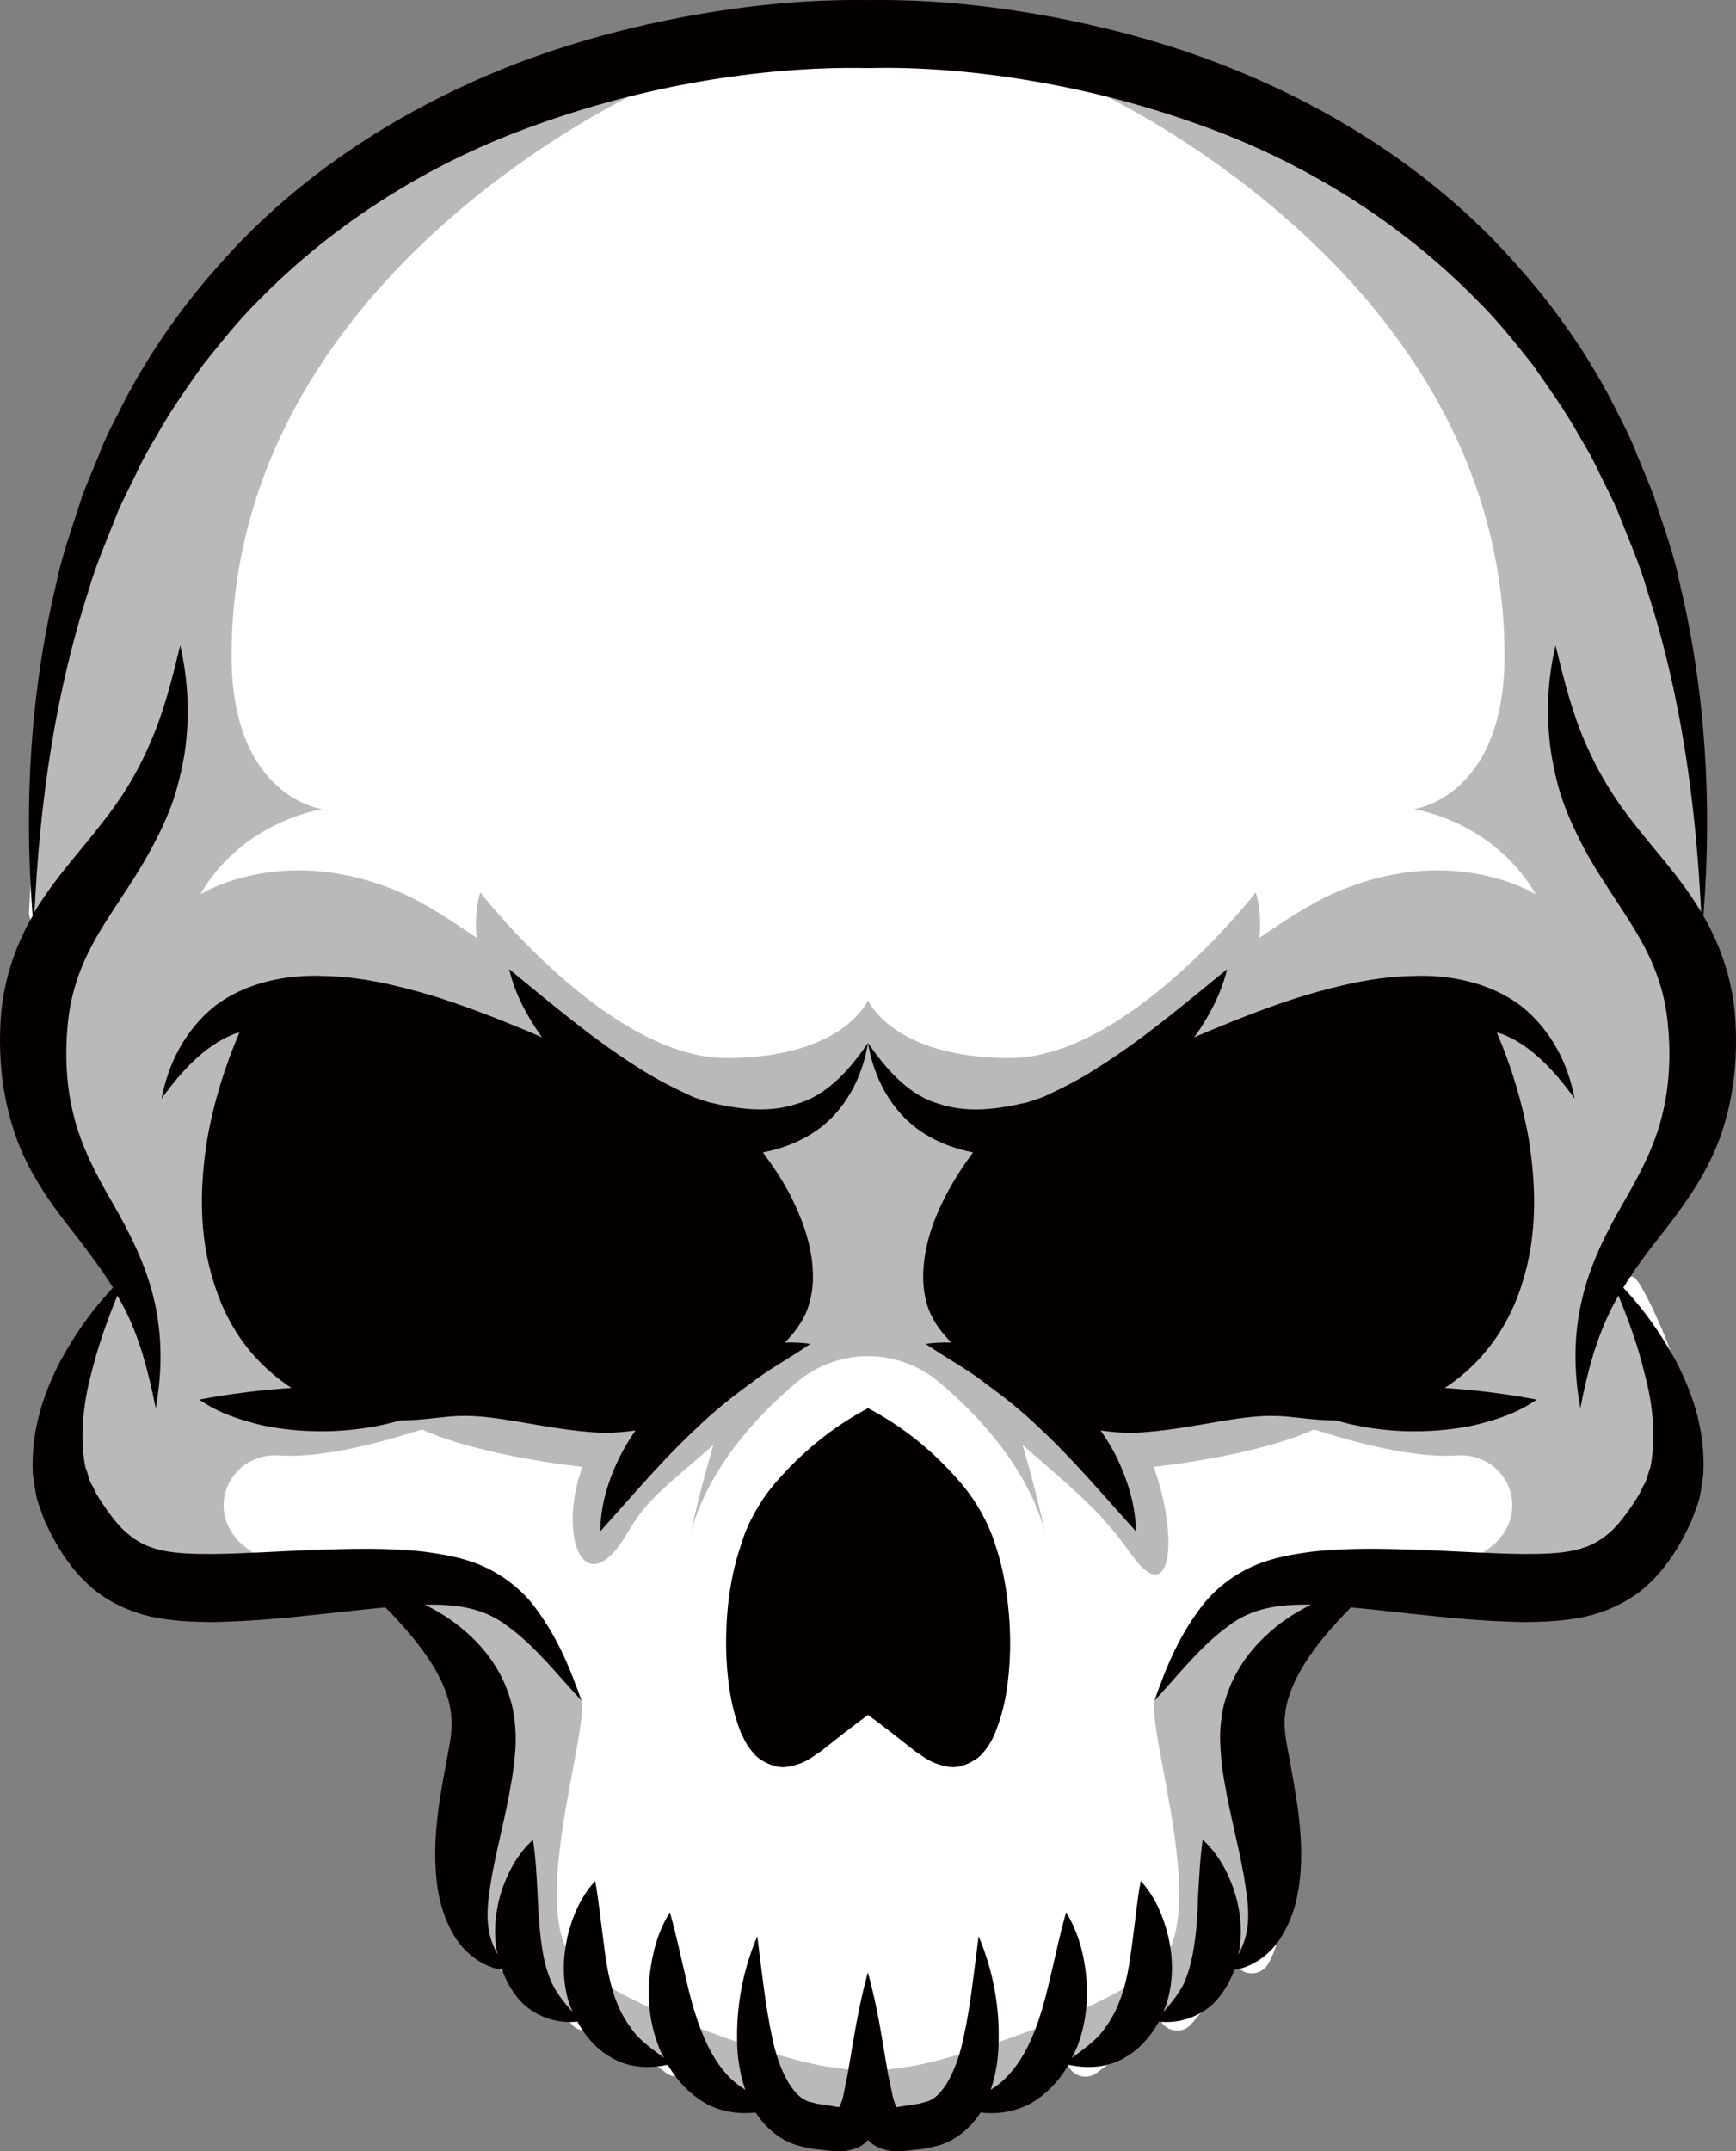 <svg version="1.1" id="图层_1" x="0px" y="0px" width="92.045px" height="113.998px" viewBox="0 0 92.045 113.998" enable-background="new 0 0 92.045 113.998" xml:space="preserve" xmlns:xml="http://www.w3.org/XML/1998/namespace" xmlns="http://www.w3.org/2000/svg" xmlns:xlink="http://www.w3.org/1999/xlink">
  <rect x="0" y="0" width="92.045" height="113.998" fill="#808080" stroke="none"/>
  <path fill="#FFFFFF" d="M89.003,30.996c-0.297-1.061-0.721-2.108-1.131-3.121c-0.156-0.387-0.313-0.774-0.463-1.165
	c-0.228-0.521-0.458-0.984-0.681-1.432c-0.109-0.221-0.22-0.441-0.327-0.664c-0.355-0.781-0.785-1.513-1.118-2.061
	c-0.622-1.125-1.379-2.209-2.11-3.259l-0.363-0.522c-0.014-0.019-0.027-0.038-0.042-0.055l-0.207-0.259
	c-0.86-1.076-1.75-2.188-2.772-3.197c-4.135-4.236-9.407-7.568-15.233-9.622c-2.854-1.019-5.81-1.794-8.781-2.305
	c-0.665-0.117-1.384-0.226-2.133-0.324c-0.141-0.019-0.282-0.034-0.423-0.049l-0.263-0.029c-0.493-0.058-0.982-0.114-1.474-0.157
	c-0.196-0.018-0.391-0.03-0.586-0.043l-0.241-0.017c-0.446-0.031-0.889-0.06-1.328-0.078c-0.26-0.01-0.513-0.015-0.769-0.02
	l-0.103-0.002l-0.283-0.008c-0.163-0.005-0.327-0.011-0.487-0.011c-0.304,0-0.604,0.003-0.902,0.011l-0.047,0h-0.098
	c-0.239-0.005-0.501-0.008-0.766-0.008c-0.176,0-0.354,0.005-0.534,0.011l-0.301,0.008l-0.191,0.004
	c-0.226,0.004-0.452,0.008-0.682,0.018c-0.441,0.017-0.886,0.047-1.333,0.078l-0.253,0.016c-0.192,0.012-0.384,0.024-0.578,0.041
	c-0.495,0.043-0.988,0.099-1.482,0.156l-0.277,0.03c-0.139,0.015-0.278,0.029-0.417,0.047c-0.747,0.097-1.473,0.207-2.158,0.325
	c-2.963,0.511-5.914,1.287-8.769,2.306c-5.814,2.045-11.088,5.377-15.246,9.634c-1.011,0.999-1.902,2.115-2.765,3.194l-0.199,0.249
	c-0.013,0.016-0.025,0.033-0.037,0.049l-0.137,0.195c-0.813,1.155-1.654,2.349-2.363,3.626c-0.342,0.562-0.758,1.274-1.109,2.051
	C6.94,24.849,6.825,25.08,6.71,25.311c-0.218,0.437-0.442,0.889-0.648,1.355c-0.171,0.444-0.331,0.839-0.49,1.233
	c-0.406,1.005-0.826,2.044-1.133,3.135c-1.636,5.024-2.588,10.685-2.9,17.267c-0.021,0.45,0.26,0.858,0.688,0.998
	c0.103,0.033,0.208,0.049,0.311,0.049c0.329,0,0.645-0.163,0.834-0.448c0.054-0.083,0.096-0.164,0.133-0.241
	c0.688-1.105,1.479-2.063,2.243-2.988c0.376-0.456,0.743-0.9,1.085-1.347c1.099-1.37,1.962-2.768,2.622-4.25
	c-0.15,0.823-0.356,1.6-0.611,2.302c-0.31,0.811-0.713,1.654-1.193,2.49c-0.46,0.817-0.964,1.583-1.451,2.322
	c-0.511,0.777-0.993,1.51-1.4,2.257c-0.869,1.583-1.347,3.111-1.502,4.806c-0.117,1.282-0.15,3.212,0.355,5.126
	c0.421,1.741,1.275,3.353,2.134,4.832c0.59,1.015,1.277,2.282,1.756,3.654c-0.173-0.134-0.387-0.209-0.612-0.209
	c-0.021,0-0.042,0.001-0.063,0.002c-0.383,0.023-0.719,0.265-0.863,0.62c-0.649,1.592-1.1,2.937-1.418,4.23
	c-0.52,1.92-0.642,3.854-0.335,5.427c0.014,0.071,0.035,0.141,0.064,0.207c0.04,0.092,0.065,0.189,0.093,0.286
	c0.069,0.24,0.155,0.535,0.339,0.824l0.201,0.41c0.019,0.038,0.04,0.074,0.063,0.109l0.349,0.529
	c0.606,0.912,1.152,1.525,1.721,1.936c0.607,0.467,1.284,0.762,2.17,0.937c0.83,0.156,1.747,0.178,2.615,0.178
	c1.199-0.008,2.464-0.07,3.688-0.132c0.618-0.03,1.241-0.062,1.863-0.086c0.792-0.024,1.644-0.05,2.498-0.054l0.134-0.002
	l0.103-0.001c0.284,0.001,0.574,0.01,0.864,0.019l0.089,0.003l0.212,0.004c0.097,0.002,0.194,0.003,0.292,0.008
	c0.527,0.025,1.01,0.063,1.472,0.114c0.947,0.129,1.893,0.279,2.793,0.671c0.537,0.236,1.061,0.566,1.518,0.951
	c-0.105-0.058-0.196-0.106-0.289-0.149c-0.063-0.029-0.126-0.056-0.19-0.081l-0.06-0.024l-0.074-0.03
	c-0.093-0.038-0.186-0.075-0.28-0.108c-0.092-0.031-0.173-0.055-0.254-0.077l-0.07-0.021c-0.1-0.029-0.2-0.059-0.301-0.083
	c-0.1-0.023-0.195-0.042-0.289-0.061c-0.123-0.023-0.23-0.044-0.339-0.061c-0.097-0.015-0.199-0.026-0.3-0.039
	c-0.109-0.012-0.212-0.023-0.316-0.033c-0.115-0.009-0.222-0.016-0.33-0.021c-0.092-0.006-0.197-0.01-0.304-0.014
	c-0.11-0.003-0.219-0.005-0.329-0.006l-0.146-0.003c-0.103,0-0.208,0-0.313,0.002c-0.462,0.01-0.857,0.334-0.957,0.785
	c-0.1,0.451,0.124,0.911,0.539,1.114c0.848,0.412,1.585,0.922,2.254,1.558c0.799,0.769,1.388,1.684,1.697,2.642
	c0.17,0.481,0.266,1.02,0.302,1.674c0.033,0.587-0.027,1.126-0.08,1.603c-0.165,1.287-0.438,2.493-0.703,3.659
	c-0.162,0.712-0.314,1.385-0.442,2.072l-0.034,0.211c-0.245,1.515-0.498,3.081,0.438,4.718c0.183,0.318,0.518,0.503,0.868,0.503
	c0.113,0,0.227-0.019,0.338-0.059c0.457-0.164,0.729-0.632,0.647-1.11c-0.015-0.09-0.035-0.181-0.055-0.27
	c-0.008-0.038-0.017-0.075-0.024-0.112c-0.092-0.794-0.016-1.604,0.224-2.411c0.031,0.741,0.081,1.596,0.19,2.397
	c0.088,0.699,0.231,1.544,0.617,2.423c0.267,0.588,0.651,1.139,1.29,1.853c0.195,0.219,0.469,0.333,0.746,0.333
	c0.182,0,0.366-0.05,0.53-0.152c0.413-0.258,0.579-0.776,0.395-1.227c-0.077-0.188-0.146-0.353-0.195-0.518
	c-0.227-0.804-0.251-1.694-0.071-2.644c0.097,0.804,0.234,1.729,0.475,2.565c0.277,0.966,0.648,1.741,1.169,2.435
	c0.465,0.684,1.142,1.18,1.857,1.706l0.097,0.071c0.177,0.13,0.385,0.194,0.593,0.194c0.232,0,0.464-0.081,0.651-0.24
	c0.353-0.303,0.451-0.81,0.236-1.222l-0.038-0.073c-0.08-0.151-0.154-0.294-0.192-0.404c-0.361-0.938-0.509-1.928-0.451-2.973
	c0.255,1.127,0.521,2.031,0.826,2.812c0.444,1.131,0.925,1.951,1.559,2.658c0.334,0.364,0.716,0.683,1.178,0.98
	c0.166,0.107,0.354,0.16,0.543,0.16c0.218,0,0.436-0.071,0.616-0.212c0.336-0.263,0.468-0.709,0.33-1.112
	c-0.174-0.508-0.287-1.029-0.342-1.58c0.339,1.266,1.089,3.15,2.588,3.514c0.025,0.007,0.051,0.012,0.078,0.016
	c0.026,0.004,0.044,0.012,0.065,0.019c0.094,0.028,0.197,0.058,0.35,0.086l0.36,0.054l0.363,0.054
	c0.177,0.037,0.33,0.055,0.434,0.066c0.038,0.004,0.076,0.007,0.113,0.007c0.381,0,0.754-0.21,0.924-0.553
	c0.083-0.167,0.195-0.438,0.263-0.695c0.004-0.018,0.008-0.036,0.012-0.054l0.253-1.242l0.091-0.535
	c0.028,0.169,0.057,0.338,0.086,0.505l0.271,1.281c0.004,0.018,0.009,0.036,0.014,0.055c0.025,0.095,0.12,0.424,0.252,0.688
	c0.171,0.341,0.519,0.553,0.895,0.553c0.033,0,0.066-0.002,0.101-0.005c0.116-0.012,0.273-0.028,0.483-0.071
	c0.208-0.031,0.438-0.066,0.687-0.102c0.202-0.035,0.308-0.067,0.404-0.098l0.051-0.015c0.007-0.002,0.059-0.012,0.064-0.014
	c1.505-0.366,2.255-2.265,2.595-3.538c-0.051,0.578-0.16,1.098-0.334,1.604c-0.139,0.402-0.007,0.849,0.328,1.112
	c0.181,0.142,0.398,0.213,0.617,0.213c0.188,0,0.376-0.053,0.541-0.159c0.477-0.307,0.86-0.631,1.175-0.99
	c0.631-0.689,1.117-1.512,1.563-2.65c0.325-0.829,0.567-1.719,0.816-2.774c0.053,1.026-0.092,2.007-0.433,2.91
	c-0.04,0.095-0.1,0.216-0.159,0.337l-0.098,0.199c-0.196,0.414-0.087,0.908,0.267,1.2c0.184,0.152,0.41,0.229,0.637,0.229
	c0.208,0,0.416-0.064,0.593-0.194l0.04-0.03c0.739-0.543,1.438-1.057,1.924-1.76c0.488-0.64,0.853-1.396,1.156-2.413
	c0.237-0.82,0.366-1.727,0.475-2.552c0.179,0.913,0.152,1.799-0.082,2.632c-0.038,0.163-0.101,0.315-0.167,0.478
	c-0.186,0.452-0.022,0.986,0.393,1.244c0.168,0.104,0.354,0.154,0.539,0.154c0.273,0,0.542-0.112,0.733-0.332
	c0.48-0.548,0.968-1.149,1.277-1.833c0.372-0.888,0.523-1.724,0.623-2.429c0.094-0.691,0.152-1.459,0.181-2.403
	c0.253,0.809,0.327,1.628,0.221,2.436c-0.009,0.073-0.021,0.13-0.033,0.186l-0.032,0.167c-0.086,0.479,0.188,0.951,0.646,1.116
	c0.111,0.04,0.226,0.059,0.338,0.059c0.353,0,0.69-0.188,0.871-0.51c0.923-1.639,0.668-3.207,0.422-4.725l-0.028-0.173
	c-0.135-0.752-0.297-1.471-0.468-2.231c-0.253-1.126-0.516-2.291-0.685-3.549l-0.011-0.124c-0.044-0.489-0.086-0.952-0.065-1.471
	c0.034-0.637,0.131-1.175,0.292-1.629c0.328-0.986,0.922-1.903,1.724-2.673c0.643-0.622,1.394-1.145,2.236-1.556
	c0.415-0.202,0.638-0.662,0.538-1.113s-0.495-0.775-0.957-0.785c-0.104-0.002-0.208-0.002-0.313-0.002l-0.119,0.002
	c-0.136,0.002-0.245,0.004-0.353,0.007c-0.104,0.004-0.208,0.009-0.31,0.014c-0.105,0.006-0.213,0.013-0.317,0.021
	c-0.112,0.011-0.217,0.022-0.319,0.033c-0.109,0.014-0.211,0.025-0.31,0.041c-0.109,0.017-0.223,0.038-0.337,0.061l-0.047,0.01
	c-0.079,0.015-0.158,0.03-0.236,0.049c-0.103,0.024-0.203,0.054-0.304,0.083l-0.111,0.032c-0.07,0.021-0.14,0.041-0.209,0.064
	c-0.106,0.037-0.216,0.081-0.325,0.127l-0.081,0.033c-0.069,0.027-0.138,0.055-0.205,0.087c-0.088,0.041-0.178,0.089-0.268,0.138
	c0.451-0.38,0.969-0.704,1.512-0.94c0.893-0.393,1.879-0.548,2.813-0.674c0.437-0.049,0.914-0.086,1.44-0.111
	c0.121-0.006,0.245-0.008,0.368-0.01l0.25-0.005l0.246-0.007c0.195-0.006,0.391-0.011,0.583-0.012l0.148,0.002l0.122,0.002
	c0.843,0.005,1.671,0.028,2.493,0.054c0.615,0.023,1.238,0.055,1.857,0.086c1.217,0.061,2.475,0.123,3.666,0.131
	c0.883,0,1.805-0.021,2.614-0.176c0.903-0.177,1.586-0.472,2.217-0.958c0.662-0.479,1.224-1.23,1.683-1.901l0.355-0.556
	c0.021-0.032,0.04-0.066,0.057-0.102l0.197-0.406c0.193-0.301,0.284-0.611,0.358-0.865c0.028-0.093,0.054-0.187,0.089-0.276
	c0.022-0.057,0.04-0.115,0.052-0.176c0.313-1.599,0.19-3.536-0.343-5.455c-0.283-1.201-1.889-4.798-2.271-4.822
	c-0.021-0.001-0.043-0.002-0.063-0.002c-0.223,0-0.436,0.074-0.608,0.206c0.475-1.371,1.159-2.637,1.749-3.651
	c0.857-1.477,1.712-3.085,2.152-4.846c0.394-1.534,0.514-3.355,0.337-5.121c-0.136-1.653-0.613-3.184-1.501-4.8
	c-0.414-0.761-0.908-1.513-1.431-2.31c-0.476-0.724-0.967-1.473-1.42-2.266c-0.476-0.852-0.877-1.698-1.187-2.508
	c-0.243-0.646-0.435-1.364-0.594-2.231c0.674,1.485,1.53,2.869,2.608,4.212c0.317,0.407,0.662,0.824,1.016,1.25
	c0.785,0.948,1.597,1.928,2.31,3.08c0.012,0.02,0.033,0.063,0.053,0.105C90.17,49.131,90.642,36.033,89.003,30.996z" class="color c1"/>
  <path fill="#B9B9BA" d="M43.968,109.528c0.308,0.033,2.055,0.303,2.055,0.303l-0.048,3.107l-3.251-0.25l-2.466-1.705l-1.596,0.149
	l-2.468-2.006l-2.29-0.101l-2.725-2.508l-0.852,0.353l-2.207-1.806l-1.706-1.151l-2.005-2.358c0,0,0.751-9.83,0.602-10.785
	c-0.151-0.949-3.662-6.168-3.662-6.168l4.113-0.465c0,0,5.022,4.016,5.369,5.979c0.348,1.959-2.963,11.485-0.204,13.996
	C33.387,106.62,42.062,109.329,43.968,109.528z M86.944,27.583L78.269,12.89c0,0-10.278-8.074-20.813-8.375
	c0,0,22.316,9.742,22.316,30.24c0,7.521-4.813,8.125-4.813,8.125s4.209,0.604,6.467,4.514c0,0-4.512-2.859-10.832,0
	c-1.081,0.49-2.385,1.318-3.815,2.305c0.143-1.438-0.195-2.406-0.195-2.406s-6.801,8.777-13.035,8.777s-7.524-3.061-7.524-3.061
	v7.076h-0.001v-7.076c0,0-1.29,3.061-7.525,3.061c-6.236,0-13.034-8.777-13.034-8.777s-0.338,0.969-0.197,2.406
	c-1.432-0.986-2.731-1.814-3.814-2.305c-6.32-2.859-10.833,0-10.833,0c2.258-3.91,6.469-4.514,6.469-4.514s-4.814-0.604-4.814-8.125
	c0-20.498,22.316-30.24,22.316-30.24c-10.533,0.3-20.812,8.375-20.812,8.375L5.102,27.583L1.838,40.372v7.977l0.305,2.354
	l1.253,9.178l3.312,7.472L4,73.12c0,0-0.604,1.654-1.054,4.01c-0.451,2.355,1.505,3.512,3.611,6.07c2.105,2.559,10.229,0,10.229,0
	c-6.92-0.451-5.566-6.32-1.954-6.07c2.271,0.158,5.472-0.713,7.535-1.379c3.208,1.447,8.512,1.982,8.512,1.982
	c-1.354,3.711,0.127,7.436,2.445,3.414c1.016-1.758,2.094-2.445,4.502-4.578c-0.714,2.393-1.18,4.578-1.18,4.578
	c0.959-3.377,3.439-6.082,5.609-7.906c2.176-1.83,5.357-1.83,7.534,0c2.17,1.824,4.649,4.529,5.608,7.906
	c0,0-0.467-2.187-1.18-4.578c2.408,2.133,4.006,3.309,5.746,5.777c2.156,3.059,2.557-0.902,1.203-4.613c0,0,5.301-0.535,8.51-1.982
	c2.063,0.666,5.264,1.537,7.537,1.379c3.609-0.25,4.963,5.619-1.957,6.07c0,0,8.125,2.559,10.23,0
	c2.107-2.559,4.063-3.715,3.611-6.07c-0.453-2.355-1.056-4.01-1.056-4.01l-2.707-5.77l3.312-7.472l1.254-9.178l0.305-2.354V40.37
	L86.944,27.583z M70.696,84.603l-4.112-0.465c0,0-5.022,4.016-5.369,5.98c-0.348,1.959,2.961,11.486,0.203,13.996
	c-2.758,2.506-11.435,5.215-13.34,5.414c-0.308,0.033-2.054,0.303-2.054,0.303l0.048,3.107l3.25-0.25l2.468-1.705l1.594,0.149
	l2.47-2.006l2.289-0.101l2.727-2.508l0.852,0.353l2.207-1.806l1.705-1.151l2.006-2.358c0,0-0.752-9.83-0.602-10.785
	C67.185,89.821,70.696,84.603,70.696,84.603z" class="color c2"/>
  <path fill="#040000" d="M91.267,60.085c0.674-1.986,0.865-3.984,0.744-6.031c-0.105-1.912-0.732-3.875-1.695-5.512
	c0-0.061,0.013-0.121,0.013-0.178c0.444-5.83,0.108-11.764-1.287-17.537c-0.301-1.543-0.879-3.012-1.351-4.529
	c-0.274-0.73-0.588-1.455-0.891-2.189c-0.275-0.732-0.625-1.457-0.996-2.156c-1.396-2.852-3.227-5.5-5.357-7.881
	C76.22,9.243,70.649,5.681,64.714,3.396c-2.971-1.154-6.064-1.963-9.195-2.553c-3.104-0.555-6.149-0.879-9.411-0.84h-0.17
	c-3.261-0.039-6.306,0.285-9.411,0.84c-3.117,0.578-6.212,1.398-9.185,2.539c-5.945,2.299-11.518,5.85-15.743,10.676
	c-2.13,2.387-3.959,5.043-5.356,7.895c-0.372,0.699-0.722,1.41-0.998,2.156c-0.301,0.734-0.615,1.459-0.891,2.189
	c-0.469,1.506-1.036,2.986-1.348,4.529C1.609,36.6,1.272,42.534,1.717,48.364c0,0.057,0.013,0.117,0.013,0.178
	c-0.963,1.637-1.59,3.6-1.697,5.512c-0.12,2.047,0.084,4.044,0.758,6.031c0.662,1.975,1.865,3.658,2.985,5.078
	c0.807,1.037,1.564,2.023,2.215,3.07c-0.036,0.035-0.071,0.072-0.108,0.121c-1.035,1.108-1.926,2.383-2.672,3.752
	c-0.915,1.748-1.589,3.756-1.469,6.02c0.109,0.555,0.12,1.145,0.349,1.697c0.096,0.277,0.192,0.566,0.301,0.832l0.35,0.699
	c0.481,0.928,1.107,1.873,2.022,2.694c0.915,0.83,2.131,1.371,3.248,1.623c1.121,0.242,2.168,0.277,3.179,0.289
	c3.238-0.047,6.296-0.506,9.244-0.78c1.035,1.047,1.938,2.118,2.601,3.213c0.444,0.771,0.756,1.528,0.854,2.264
	c0.121,0.736,0.037,1.373-0.155,2.336c-0.337,1.852-0.782,3.947-0.627,6.199c0.072,1.119,0.325,2.322,0.976,3.393
	c0.577,0.963,1.552,1.66,2.539,1.805c0.24,0.66,0.603,1.301,1.132,1.816c0.83,0.748,1.889,1.037,2.863,0.928
	c0.386,0.723,0.94,1.383,1.649,1.816c0.939,0.615,2.047,0.689,3.01,0.494c0.048,0,0.083-0.012,0.132-0.021
	c0.481,0.828,1.169,1.576,2.034,2.057c0.843,0.459,1.77,0.564,2.623,0.472c0.481,0.743,1.205,1.418,2.155,1.721
	c0.289,0.084,0.662,0.168,0.902,0.205l0.64,0.07c0.228,0.034,0.517,0.061,0.89,0.049c0.398-0.015,1.01-0.168,1.372-0.59
	c0.012,0,0.012,0,0.012,0c0.361,0.422,0.976,0.575,1.371,0.59c0.375,0.012,0.649-0.015,0.893-0.049l0.625-0.07
	c0.253-0.037,0.613-0.121,0.916-0.205c0.938-0.303,1.673-0.978,2.142-1.721c0.867,0.094,1.781-0.013,2.637-0.472
	c0.867-0.479,1.541-1.229,2.035-2.057c0.047,0.01,0.082,0.021,0.131,0.021c0.963,0.195,2.07,0.121,2.996-0.494
	c0.711-0.434,1.264-1.094,1.662-1.816c0.975,0.109,2.033-0.18,2.854-0.928c0.541-0.516,0.902-1.156,1.145-1.816
	c0.984-0.145,1.961-0.842,2.525-1.805c0.664-1.07,0.902-2.273,0.988-3.393c0.156-2.252-0.303-4.349-0.627-6.199
	c-0.191-0.963-0.289-1.6-0.17-2.336c0.109-0.734,0.422-1.492,0.869-2.264c0.647-1.095,1.563-2.166,2.6-3.213
	c2.936,0.274,6.004,0.733,9.244,0.78c1.01-0.012,2.045-0.047,3.176-0.289c1.121-0.252,2.336-0.793,3.25-1.623
	c0.916-0.821,1.529-1.768,2.021-2.694l0.338-0.699c0.107-0.266,0.217-0.555,0.313-0.832c0.217-0.553,0.242-1.143,0.338-1.697
	c0.133-2.264-0.555-4.271-1.457-6.02c-0.758-1.369-1.637-2.644-2.684-3.765c-0.037-0.036-0.061-0.073-0.096-0.108
	c0.639-1.047,1.395-2.033,2.215-3.07C89.39,63.743,90.593,62.06,91.267,60.085z M86.089,63.708
	c-0.914,1.574-1.828,3.381-2.236,5.271c-0.385,1.674-0.396,3.358-0.17,4.971c0.023,0.229,0.072,0.447,0.109,0.674
	c0.35-1.82,0.807-3.563,1.576-5.127c0.133-0.291,0.289-0.564,0.445-0.842c0.555,1.359,1.049,2.719,1.373,4.092
	c0.479,1.732,0.612,3.516,0.323,4.996c-0.133,0.336-0.182,0.721-0.385,1.01l-0.229,0.469l-0.338,0.529
	c-0.471,0.688-0.938,1.291-1.467,1.674c-0.518,0.398-1.074,0.627-1.795,0.768c-0.709,0.136-1.553,0.158-2.42,0.158
	c-1.758-0.012-3.623-0.143-5.5-0.217c-1.889-0.059-3.803-0.129-5.813,0.096c-1.013,0.136-2.07,0.304-3.08,0.748
	c-1.025,0.445-1.939,1.146-2.603,1.939c-1.313,1.635-2.045,3.393-2.659,5.201c1.286-1.398,2.479-2.918,3.862-3.914
	c1.301-1.023,2.771-1.193,4.431-1.168c-0.89,0.434-1.732,0.998-2.492,1.732c-0.83,0.797-1.564,1.83-1.974,3.059
	c-0.217,0.613-0.313,1.273-0.35,1.926c-0.023,0.648,0.036,1.215,0.084,1.768c0.288,2.144,0.832,3.994,1.155,5.806
	c0.24,1.489,0.506,2.86-0.276,4.248c0.022-0.134,0.06-0.269,0.071-0.396c0.146-1.086,0-2.145-0.336-3.108
	c-0.338-0.949-0.832-1.854-1.625-2.576c-0.155,1.053-0.182,1.977-0.242,2.867c-0.022,0.891-0.069,1.731-0.18,2.514
	c-0.108,0.771-0.252,1.469-0.543,2.156c-0.24,0.529-0.625,1.022-1.119,1.588c0.084-0.205,0.17-0.41,0.22-0.615
	c0.321-1.152,0.286-2.32,0.034-3.393c-0.264-1.072-0.686-2.092-1.457-2.937c-0.205,1.107-0.286,2.104-0.42,3.058
	c-0.121,0.938-0.241,1.842-0.471,2.635c-0.24,0.795-0.529,1.48-1.023,2.131c-0.396,0.576-1.01,1.021-1.731,1.553
	c0.097-0.205,0.205-0.408,0.287-0.613c0.461-1.217,0.58-2.465,0.472-3.67c-0.119-1.209-0.423-2.381-1.07-3.43
	c-0.338,1.178-0.553,2.262-0.807,3.309c-0.24,1.047-0.494,2.045-0.843,2.938c-0.351,0.89-0.76,1.672-1.385,2.356
	c-0.267,0.302-0.591,0.566-0.964,0.808c0.302-0.879,0.41-1.733,0.421-2.576c0.049-1.948-0.324-3.815-1.06-5.562
	c-0.252,1.865-0.422,3.658-0.793,5.332c-0.338,1.673-1.072,3.216-2.012,3.443c-0.143,0.025-0.215,0.07-0.42,0.107
	c-0.266,0.037-0.506,0.074-0.723,0.107c-0.18,0.037-0.314,0.051-0.408,0.061c-0.061-0.121-0.135-0.324-0.182-0.504l-0.267-1.242
	c-0.301-1.744-0.553-3.572-1.07-5.391c-0.505,1.817-0.77,3.646-1.071,5.391l-0.253,1.242c-0.048,0.18-0.132,0.383-0.191,0.504
	c-0.087-0.01-0.229-0.023-0.397-0.061c-0.229-0.033-0.47-0.07-0.723-0.107c-0.204-0.037-0.276-0.082-0.435-0.107
	c-0.938-0.229-1.673-1.771-2.009-3.443c-0.361-1.674-0.541-3.467-0.783-5.332c-0.747,1.744-1.107,3.611-1.07,5.562
	c0.012,0.843,0.133,1.697,0.434,2.576c-0.373-0.24-0.698-0.506-0.976-0.808c-0.614-0.686-1.023-1.469-1.372-2.356
	c-0.349-0.894-0.614-1.892-0.843-2.938c-0.252-1.047-0.47-2.131-0.807-3.309c-0.661,1.049-0.951,2.221-1.083,3.43
	c-0.108,1.205,0.012,2.453,0.481,3.67c0.072,0.205,0.181,0.408,0.288,0.613c-0.722-0.531-1.347-0.977-1.731-1.553
	c-0.493-0.65-0.796-1.336-1.022-2.131c-0.229-0.793-0.361-1.697-0.472-2.635c-0.133-0.951-0.227-1.949-0.42-3.058
	c-0.771,0.845-1.204,1.863-1.468,2.937c-0.242,1.072-0.291,2.24,0.035,3.393c0.059,0.205,0.145,0.41,0.229,0.615
	c-0.506-0.564-0.879-1.059-1.119-1.588c-0.302-0.688-0.445-1.385-0.542-2.156c-0.107-0.781-0.156-1.623-0.192-2.514
	c-0.049-0.892-0.085-1.814-0.241-2.867c-0.794,0.723-1.275,1.627-1.625,2.576c-0.324,0.965-0.468,2.022-0.336,3.108
	c0.024,0.13,0.06,0.265,0.083,0.396c-0.794-1.388-0.529-2.759-0.288-4.248c0.337-1.812,0.879-3.662,1.155-5.806
	c0.061-0.553,0.12-1.119,0.084-1.768c-0.035-0.652-0.132-1.313-0.349-1.926c-0.396-1.229-1.132-2.262-1.961-3.059
	c-0.771-0.734-1.614-1.3-2.504-1.732c1.661-0.025,3.129,0.145,4.429,1.168c1.385,0.996,2.588,2.516,3.875,3.914
	c-0.624-1.809-1.358-3.566-2.659-5.201c-0.662-0.795-1.588-1.494-2.599-1.939c-1.024-0.444-2.083-0.612-3.083-0.748
	c-2.022-0.225-3.936-0.153-5.813-0.096c-1.878,0.074-3.756,0.205-5.513,0.217c-0.867,0-1.697-0.022-2.42-0.158
	c-0.71-0.141-1.263-0.368-1.78-0.768c-0.53-0.383-1.012-0.986-1.47-1.674l-0.349-0.529l-0.23-0.469
	c-0.203-0.289-0.238-0.674-0.384-1.01c-0.288-1.48-0.144-3.264,0.325-4.996c0.338-1.373,0.819-2.732,1.373-4.092
	c0.156,0.277,0.312,0.551,0.457,0.842c0.771,1.564,1.215,3.307,1.576,5.127c0.048-0.227,0.085-0.445,0.108-0.674
	c0.229-1.611,0.205-3.297-0.169-4.971c-0.42-1.892-1.336-3.697-2.25-5.271c-0.916-1.576-1.661-3.045-2.033-4.586
	c-0.398-1.506-0.47-3.201-0.326-4.779c0.145-1.588,0.603-2.996,1.384-4.418c0.771-1.418,1.89-2.875,2.84-4.561
	c0.481-0.842,0.916-1.732,1.265-2.646c0.338-0.928,0.566-1.893,0.723-2.854c0.276-1.928,0.18-3.84-0.241-5.658
	c-0.445,1.818-0.879,3.563-1.588,5.15c-0.674,1.602-1.565,3.023-2.637,4.359c-1.047,1.361-2.312,2.695-3.394,4.43
	c-0.036,0.059-0.061,0.131-0.108,0.203c0.276-5.824,1.096-11.604,2.864-17.043c0.41-1.455,1.035-2.826,1.577-4.236
	c0.301-0.686,0.65-1.346,0.975-2.02c0.313-0.689,0.686-1.34,1.07-1.977c0.724-1.301,1.589-2.516,2.444-3.73
	c0.927-1.156,1.842-2.324,2.9-3.369c4.128-4.227,9.256-7.418,14.865-9.391c2.792-0.996,5.681-1.758,8.604-2.262
	c2.914-0.506,5.982-0.77,8.799-0.713h0.097h0.073c2.828-0.07,5.897,0.207,8.796,0.713c2.938,0.504,5.828,1.266,8.619,2.262
	c5.598,1.973,10.735,5.164,14.864,9.391c1.062,1.045,1.976,2.213,2.899,3.369c0.843,1.215,1.722,2.43,2.441,3.73
	c0.387,0.637,0.76,1.287,1.072,1.977c0.326,0.674,0.676,1.334,0.975,2.02c0.543,1.41,1.17,2.781,1.578,4.236
	c1.771,5.439,2.574,11.219,2.854,17.043c-0.037-0.072-0.072-0.145-0.109-0.203c-1.071-1.734-2.334-3.068-3.393-4.43
	c-1.072-1.336-1.951-2.758-2.638-4.359c-0.699-1.588-1.133-3.332-1.578-5.15c-0.432,1.818-0.518,3.73-0.239,5.658
	c0.155,0.961,0.371,1.926,0.723,2.854c0.349,0.914,0.781,1.805,1.25,2.646c0.964,1.686,2.072,3.143,2.843,4.561
	c0.782,1.422,1.252,2.83,1.383,4.418c0.158,1.578,0.074,3.273-0.313,4.779C87.753,60.663,87.005,62.132,86.089,63.708z M83.49,58.22
	c-1.07-1.479-2.285-2.781-3.742-3.383c-0.131-0.063-0.267-0.084-0.383-0.121c0.768,1.793,1.346,3.686,1.694,5.656
	c0.385,2.443,0.469,5.057-0.35,7.631c-0.396,1.277-1.035,2.541-1.949,3.627c-0.602,0.73-1.336,1.383-2.156,1.922
	c1.578,0.109,3.166,0.291,4.875,0.617c-1.047,0.732-2.225,1.105-3.416,1.381c-1.192,0.242-2.407,0.328-3.61,0.293
	c-1.203-0.051-2.408-0.219-3.563-0.557c-0.021,0-0.035-0.012-0.05-0.012c-1.228,0-2.465-0.238-3.188-0.238
	c-1.975-0.061-4.188,0.635-6.873,0.852c-0.795,0.072-1.612,0.037-2.42-0.084c0.302,0.447,0.591,0.904,0.832,1.385
	c0.588,1.228,1.023,2.552,1.035,3.959c-1.842-2.035-3.383-3.875-5.151-5.512c-0.865-0.832-1.794-1.578-2.779-2.287
	c-0.963-0.77-2.047-1.336-3.215-2.129c0.444-0.074,0.901-0.084,1.358-0.074c-0.047-0.047-0.106-0.106-0.145-0.158
	c-0.48-0.489-0.963-1.198-1.154-1.911c-0.205-0.711-0.229-1.423-0.156-2.093c0.134-1.336,0.591-2.518,1.154-3.612
	c0.422-0.818,0.916-1.574,1.457-2.3c-0.902-0.18-1.793-0.491-2.586-0.997c-1.795-1.134-2.697-3.033-2.986-4.805
	c1.035,1.506,2.264,2.818,3.768,3.227c1.469,0.494,3.045,0.303,4.633-0.07c0.289-0.084,0.593-0.194,0.882-0.291
	c0.995-0.457,1.973-0.949,2.887-1.549c2.348-1.471,4.479-3.275,6.873-5.229c-0.324,1.326-0.963,2.518-1.746,3.613
	c0.264-0.109,0.518-0.227,0.783-0.336c1.66-0.688,3.358-1.361,5.151-1.904c1.779-0.518,3.646-0.973,5.634-1.01
	c1.948-0.084,4.127,0.336,5.776,1.6C82.289,54.62,83.153,56.437,83.49,58.22z M53.449,85.085c0.12,1.096,0.146,2.188,0.061,3.297
	c-0.096,1.145-0.239,2.178-0.745,3.443c-0.134,0.313-0.302,0.686-0.675,1.094c-0.118,0.145-0.289,0.289-0.493,0.396
	c-0.373,0.229-0.845,0.362-1.191,0.328c-1.047-0.146-1.408-0.543-1.879-0.834c-0.842-0.662-1.601-1.273-2.502-1.927
	c-0.903,0.652-1.661,1.265-2.503,1.927c-0.47,0.291-0.831,0.688-1.878,0.834c-0.541,0.059-1.348-0.304-1.685-0.726
	c-0.182-0.205-0.313-0.396-0.423-0.59c-0.095-0.183-0.18-0.349-0.251-0.504c-0.494-1.267-0.639-2.3-0.735-3.443
	c-0.084-1.108-0.061-2.2,0.048-3.297c0.121-1.108,0.338-2.215,0.723-3.313c0.325-1.082,0.999-2.25,1.696-3.078
	c1.445-1.696,3.082-3.045,5.008-4.069c1.938,1.024,3.575,2.373,5.006,4.069c0.699,0.828,1.373,1.996,1.709,3.078
	C53.125,82.87,53.33,83.976,53.449,85.085z M46.023,55.269c-0.288,1.771-1.18,3.671-2.973,4.805c-0.807,0.506-1.685,0.817-2.6,0.998
	c0.541,0.725,1.046,1.479,1.468,2.299c0.554,1.096,1.012,2.276,1.155,3.612c0.061,0.67,0.048,1.382-0.168,2.093
	c-0.181,0.713-0.673,1.422-1.144,1.912c-0.048,0.051-0.097,0.11-0.144,0.157c0.443-0.01,0.901,0,1.347,0.074
	c-1.155,0.793-2.237,1.359-3.213,2.129c-0.987,0.709-1.901,1.455-2.768,2.287c-1.771,1.637-3.323,3.477-5.151,5.512
	c0-1.407,0.432-2.731,1.034-3.959c0.241-0.479,0.517-0.938,0.83-1.385c-0.817,0.121-1.624,0.156-2.418,0.084
	c-2.685-0.217-4.899-0.912-6.873-0.852c-0.723,0-1.963,0.238-3.189,0.238c-0.024,0-0.038,0.012-0.049,0.012
	c-1.168,0.338-2.359,0.506-3.575,0.557c-1.204,0.035-2.419-0.051-3.611-0.293c-1.179-0.275-2.37-0.648-3.418-1.381
	c1.723-0.326,3.309-0.508,4.888-0.617c-0.818-0.539-1.553-1.191-2.166-1.922c-0.916-1.086-1.542-2.35-1.939-3.627
	c-0.83-2.574-0.745-5.188-0.36-7.631c0.349-1.971,0.938-3.863,1.709-5.656c-0.133,0.037-0.266,0.059-0.385,0.121
	c-1.457,0.602-2.672,1.902-3.743,3.383c0.336-1.783,1.203-3.6,2.816-4.9c1.649-1.264,3.827-1.684,5.789-1.6
	c1.986,0.037,3.852,0.492,5.634,1.01c1.78,0.543,3.489,1.217,5.15,1.904c0.253,0.109,0.518,0.227,0.781,0.336
	c-0.781-1.096-1.431-2.287-1.744-3.613c2.383,1.953,4.514,3.758,6.86,5.229c0.927,0.6,1.902,1.092,2.901,1.549
	c0.288,0.097,0.578,0.207,0.879,0.291c1.589,0.373,3.165,0.564,4.62,0.07C43.761,58.087,45,56.774,46.023,55.269z" class="color c3"/>
</svg>